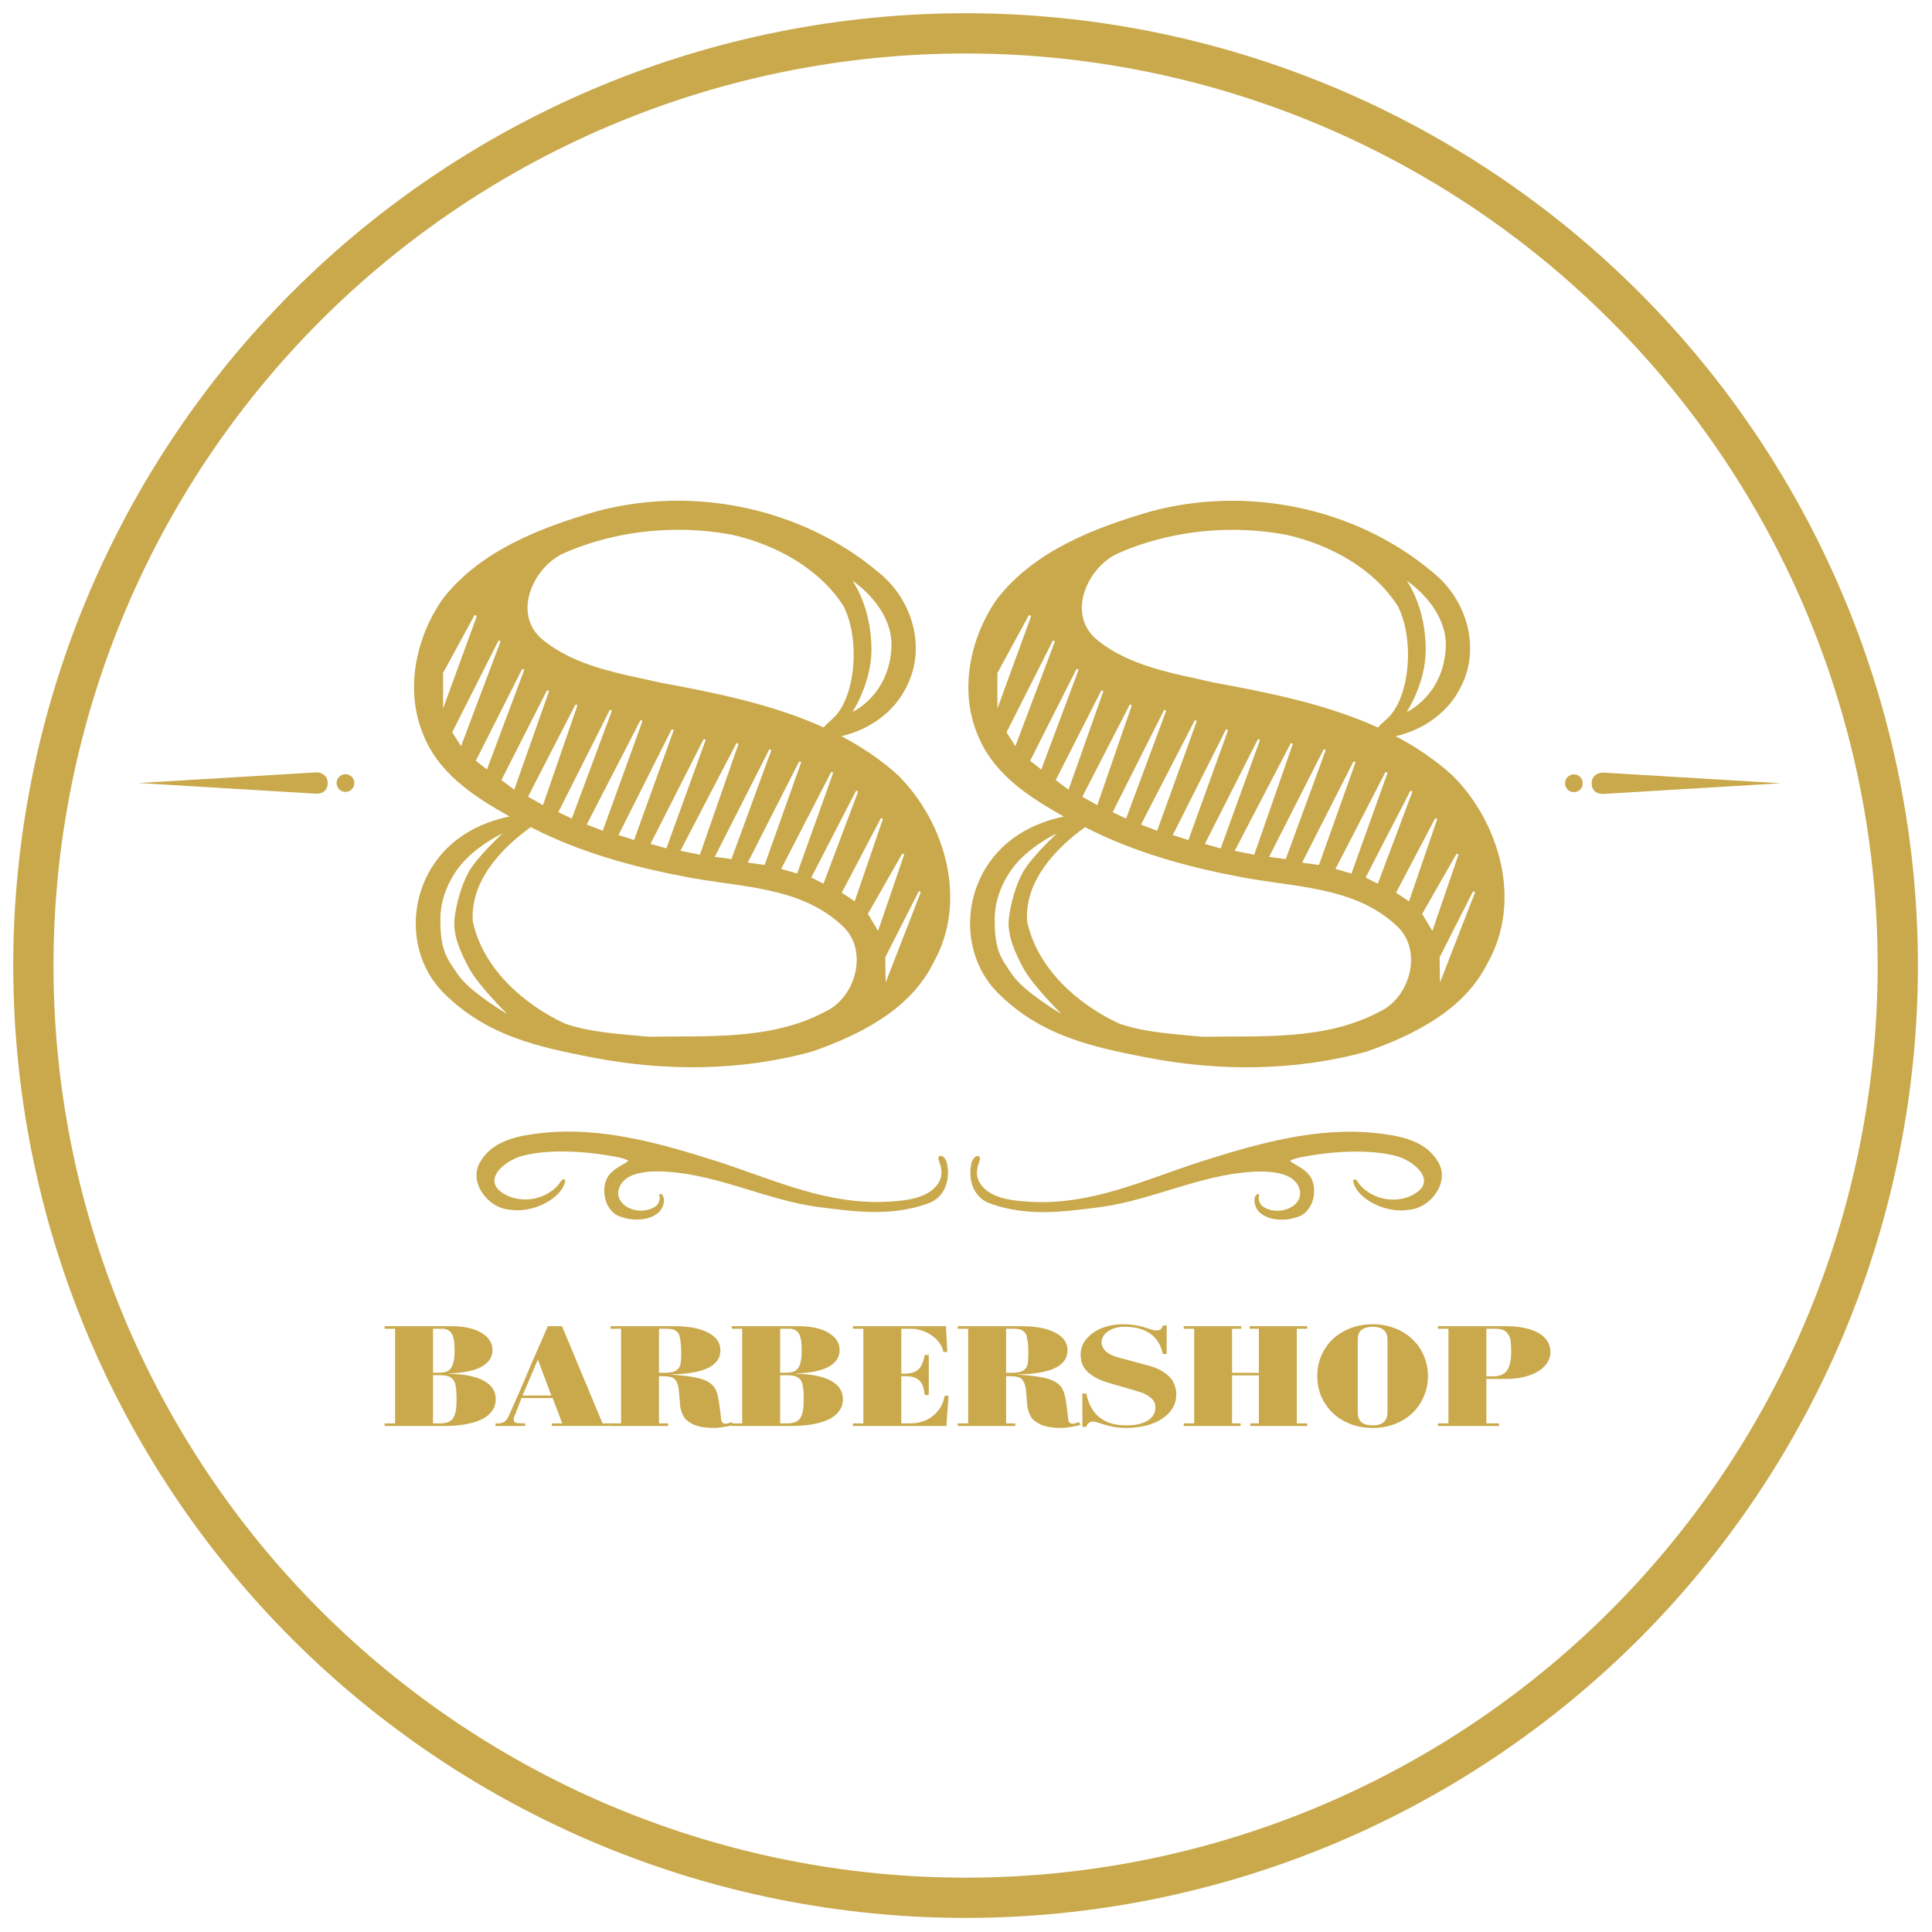 <svg width="48" height="48" viewBox="0 0 48 48" fill="none" xmlns="http://www.w3.org/2000/svg">
<g clip-path="url(#clip0_80_264)">
<path d="M23.99 0.829C27.031 0.829 30.043 1.428 32.853 2.591C35.663 3.755 38.216 5.461 40.367 7.612C42.518 9.763 44.224 12.317 45.387 15.127C46.551 17.936 47.15 20.948 47.15 23.99C47.15 27.031 46.551 30.043 45.387 32.853C44.224 35.663 42.517 38.216 40.367 40.367C38.216 42.517 35.663 44.223 32.853 45.387C30.043 46.551 27.031 47.15 23.99 47.15C20.948 47.15 17.936 46.551 15.127 45.387C12.317 44.223 9.763 42.517 7.612 40.367C5.461 38.216 3.755 35.663 2.591 32.853C1.428 30.043 0.829 27.031 0.829 23.99C0.829 17.847 3.269 11.955 7.612 7.612C11.956 3.268 17.847 0.829 23.99 0.829Z" stroke="#C9A94C" stroke-miterlimit="5" stroke-linecap="round" stroke-linejoin="round"/>
<path d="M27.893 32.9C27.756 32.9 27.622 32.918 27.492 32.956C27.362 32.991 27.247 33.046 27.146 33.121C26.947 33.272 26.848 33.445 26.848 33.643C26.848 33.776 26.877 33.889 26.934 33.98C26.996 34.072 27.086 34.151 27.205 34.217C27.306 34.275 27.424 34.323 27.557 34.361C27.694 34.401 27.824 34.438 27.947 34.473C28.07 34.509 28.189 34.544 28.304 34.579C28.42 34.614 28.515 34.664 28.591 34.727C28.667 34.788 28.705 34.869 28.705 34.97C28.705 35.106 28.642 35.214 28.515 35.294C28.393 35.373 28.212 35.413 27.974 35.413C27.425 35.413 27.097 35.149 26.989 34.621H26.891V35.449H26.989C26.996 35.416 27.014 35.386 27.043 35.361C27.072 35.332 27.111 35.318 27.162 35.318C27.191 35.318 27.227 35.327 27.27 35.343C27.314 35.357 27.375 35.376 27.454 35.399C27.534 35.423 27.615 35.441 27.698 35.456C27.785 35.47 27.875 35.477 27.969 35.477C28.145 35.477 28.312 35.458 28.467 35.42C28.626 35.38 28.763 35.322 28.878 35.244C29.109 35.087 29.225 34.886 29.225 34.642C29.225 34.551 29.206 34.464 29.171 34.382C29.138 34.3 29.087 34.23 29.019 34.174C28.95 34.115 28.882 34.069 28.813 34.033C28.748 33.998 28.671 33.968 28.58 33.942C28.501 33.918 28.395 33.889 28.261 33.854C28.128 33.816 27.981 33.777 27.822 33.737C27.66 33.695 27.543 33.64 27.471 33.572C27.402 33.502 27.368 33.43 27.368 33.357C27.368 33.245 27.422 33.151 27.53 33.076C27.638 33.001 27.774 32.963 27.936 32.963C28.2 32.963 28.413 33.019 28.575 33.132C28.737 33.245 28.842 33.414 28.889 33.639H28.986V32.931H28.889C28.889 32.953 28.876 32.978 28.851 33.009C28.826 33.039 28.788 33.054 28.737 33.054C28.694 33.054 28.651 33.048 28.607 33.033C28.568 33.019 28.506 32.999 28.423 32.974C28.348 32.95 28.265 32.932 28.174 32.921C28.088 32.907 27.994 32.9 27.893 32.9ZM34.102 32.9C33.9 32.9 33.715 32.934 33.545 33.002C33.375 33.068 33.229 33.159 33.106 33.276C32.987 33.391 32.894 33.528 32.825 33.685C32.76 33.842 32.727 34.01 32.727 34.188C32.727 34.367 32.76 34.534 32.825 34.692C32.894 34.846 32.987 34.983 33.106 35.1C33.225 35.215 33.37 35.306 33.539 35.375C33.709 35.443 33.897 35.477 34.102 35.477C34.308 35.477 34.496 35.443 34.665 35.375C34.835 35.306 34.979 35.215 35.099 35.1C35.218 34.983 35.31 34.846 35.375 34.692C35.443 34.534 35.477 34.367 35.477 34.188C35.477 34.01 35.443 33.842 35.375 33.685C35.31 33.528 35.216 33.391 35.093 33.276C34.974 33.159 34.83 33.068 34.66 33.002C34.49 32.934 34.304 32.9 34.102 32.9ZM9.556 32.949V33.012H9.816V35.364H9.556V35.428H11.056C11.244 35.428 11.415 35.413 11.57 35.385C11.726 35.357 11.859 35.316 11.971 35.262C12.083 35.206 12.168 35.136 12.225 35.054C12.287 34.97 12.317 34.872 12.317 34.762C12.317 34.563 12.216 34.409 12.014 34.301C11.812 34.193 11.523 34.136 11.148 34.132V34.125C11.516 34.111 11.789 34.054 11.965 33.956C12.146 33.855 12.236 33.716 12.236 33.54C12.236 33.453 12.213 33.374 12.166 33.301C12.119 33.228 12.05 33.166 11.96 33.114C11.873 33.06 11.767 33.019 11.641 32.991C11.518 32.963 11.379 32.949 11.224 32.949L9.556 32.949ZM13.611 32.949C13.449 33.32 13.312 33.633 13.2 33.889C13.092 34.145 13.001 34.357 12.929 34.526C12.857 34.693 12.799 34.823 12.756 34.917C12.716 35.008 12.686 35.078 12.664 35.125C12.642 35.169 12.628 35.199 12.62 35.213C12.617 35.224 12.613 35.233 12.61 35.237C12.577 35.289 12.541 35.323 12.501 35.339C12.465 35.356 12.417 35.364 12.355 35.364H12.312V35.428H13.048V35.364H12.994C12.908 35.364 12.846 35.358 12.81 35.346C12.778 35.332 12.761 35.303 12.761 35.258C12.761 35.242 12.767 35.221 12.777 35.195C12.785 35.183 12.803 35.139 12.832 35.061C12.861 34.984 12.902 34.875 12.956 34.734H13.73L13.969 35.364H13.709V35.427H15.165V35.364H14.97L13.963 32.949L13.611 32.949ZM15.17 32.949V33.012H15.43V35.364H15.17V35.428H16.6V35.364H16.372V34.192H16.491C16.571 34.192 16.636 34.201 16.686 34.22C16.737 34.236 16.775 34.268 16.8 34.315C16.829 34.359 16.849 34.421 16.86 34.498C16.87 34.575 16.879 34.673 16.887 34.79C16.89 34.879 16.899 34.955 16.914 35.016C16.932 35.077 16.952 35.128 16.973 35.17C16.995 35.213 17.02 35.248 17.049 35.276C17.082 35.304 17.118 35.33 17.157 35.353C17.23 35.398 17.316 35.43 17.417 35.449C17.518 35.467 17.632 35.477 17.758 35.477C17.784 35.477 17.816 35.474 17.856 35.47C17.899 35.465 17.942 35.459 17.986 35.452C18.032 35.445 18.076 35.437 18.116 35.428C18.139 35.422 18.161 35.417 18.18 35.411V35.428H19.68C19.868 35.428 20.039 35.413 20.194 35.385C20.35 35.357 20.483 35.316 20.595 35.262C20.707 35.206 20.792 35.136 20.849 35.054C20.911 34.97 20.942 34.872 20.942 34.762C20.942 34.563 20.84 34.409 20.638 34.301C20.436 34.193 20.148 34.136 19.772 34.132V34.125C20.14 34.111 20.413 34.054 20.59 33.956C20.77 33.855 20.86 33.716 20.86 33.54C20.86 33.453 20.837 33.374 20.79 33.301C20.743 33.228 20.674 33.166 20.584 33.114C20.498 33.06 20.391 33.019 20.265 32.991C20.142 32.963 20.003 32.949 19.848 32.949H18.18V33.012H18.44V35.364H18.202L18.18 35.332C18.159 35.339 18.135 35.348 18.11 35.357C18.088 35.366 18.063 35.371 18.034 35.371C17.966 35.371 17.928 35.343 17.921 35.287L17.872 34.896C17.861 34.816 17.849 34.747 17.834 34.688C17.823 34.629 17.807 34.579 17.785 34.537C17.767 34.495 17.744 34.458 17.715 34.428C17.686 34.397 17.652 34.369 17.612 34.343C17.522 34.284 17.394 34.241 17.228 34.213C17.065 34.185 16.881 34.165 16.675 34.153V34.146C17.491 34.132 17.899 33.932 17.899 33.547C17.899 33.362 17.798 33.217 17.596 33.111C17.397 33.003 17.117 32.949 16.757 32.949L15.17 32.949ZM21.191 32.949V33.012H21.45V35.364H21.191V35.428H23.513L23.567 34.678H23.47C23.441 34.84 23.376 34.976 23.275 35.086C23.174 35.194 23.064 35.268 22.945 35.308C22.89 35.327 22.838 35.34 22.788 35.35C22.741 35.359 22.665 35.364 22.56 35.364H22.392V34.192H22.512C22.609 34.192 22.687 34.206 22.744 34.234C22.802 34.262 22.847 34.298 22.88 34.343C22.912 34.388 22.934 34.438 22.945 34.494C22.959 34.551 22.97 34.606 22.977 34.66H23.075V33.664H22.977C22.959 33.748 22.937 33.821 22.912 33.882C22.887 33.941 22.854 33.989 22.815 34.026C22.775 34.061 22.726 34.087 22.669 34.104C22.614 34.12 22.548 34.128 22.468 34.128H22.392V33.012H22.636C22.737 33.012 22.834 33.03 22.928 33.065C23.022 33.098 23.105 33.143 23.177 33.199C23.25 33.253 23.307 33.314 23.351 33.382C23.398 33.45 23.427 33.519 23.437 33.59H23.535L23.502 32.949L21.191 32.949ZM23.794 32.949V33.012H24.054V35.364H23.794V35.428H25.224V35.364H24.996V34.192H25.116C25.195 34.192 25.26 34.201 25.31 34.22C25.361 34.236 25.399 34.268 25.424 34.315C25.453 34.359 25.473 34.421 25.484 34.498C25.495 34.575 25.504 34.673 25.511 34.79C25.515 34.879 25.523 34.955 25.538 35.016C25.556 35.077 25.576 35.128 25.597 35.17C25.619 35.213 25.644 35.248 25.673 35.276C25.706 35.304 25.742 35.33 25.781 35.353C25.854 35.398 25.94 35.43 26.041 35.449C26.142 35.467 26.256 35.477 26.382 35.477C26.408 35.477 26.44 35.474 26.48 35.47C26.523 35.465 26.567 35.459 26.61 35.452C26.657 35.445 26.7 35.437 26.74 35.428C26.783 35.418 26.819 35.407 26.848 35.396L26.805 35.332C26.783 35.339 26.76 35.348 26.734 35.357C26.713 35.366 26.687 35.371 26.659 35.371C26.59 35.371 26.552 35.343 26.545 35.287L26.496 34.896C26.485 34.816 26.473 34.747 26.458 34.688C26.447 34.629 26.431 34.579 26.409 34.537C26.391 34.495 26.368 34.458 26.339 34.428C26.31 34.397 26.276 34.369 26.236 34.343C26.146 34.284 26.018 34.241 25.852 34.213C25.689 34.185 25.505 34.165 25.3 34.153V34.146C26.115 34.132 26.523 33.932 26.523 33.547C26.523 33.362 26.422 33.217 26.22 33.111C26.021 33.003 25.742 32.949 25.381 32.949L23.794 32.949ZM29.409 32.949V33.012H29.669V35.364H29.409V35.428H30.822V35.364H30.61V34.171H31.276V35.364H31.065V35.428H32.478V35.364H32.218V33.012H32.478V32.949H31.049V33.012H31.276V34.107H30.61V33.012H30.838V32.949H29.409ZM35.727 32.949V33.012H35.986V35.364H35.727V35.428H37.242V35.364H36.928V34.259H37.432C37.587 34.259 37.731 34.242 37.865 34.209C37.999 34.176 38.114 34.131 38.212 34.072C38.309 34.013 38.385 33.943 38.439 33.861C38.493 33.776 38.52 33.684 38.52 33.583C38.52 33.482 38.493 33.393 38.439 33.315C38.388 33.235 38.314 33.168 38.217 33.114C38.12 33.06 38.002 33.019 37.865 32.991C37.731 32.963 37.584 32.949 37.421 32.949H35.727ZM34.097 32.963C34.22 32.963 34.312 32.989 34.373 33.04C34.438 33.09 34.471 33.171 34.471 33.283V35.086C34.471 35.199 34.438 35.282 34.373 35.336C34.312 35.388 34.221 35.413 34.102 35.413C33.983 35.413 33.891 35.388 33.826 35.336C33.765 35.284 33.734 35.202 33.734 35.09V33.283C33.734 33.161 33.769 33.078 33.837 33.033C33.909 32.987 33.996 32.963 34.097 32.963ZM10.758 33.012H10.98C11.031 33.012 11.076 33.02 11.116 33.037C11.155 33.053 11.191 33.085 11.224 33.132C11.242 33.16 11.258 33.206 11.273 33.269C11.287 33.333 11.294 33.426 11.294 33.551C11.294 33.671 11.285 33.767 11.267 33.84C11.249 33.913 11.224 33.969 11.191 34.009C11.159 34.046 11.117 34.072 11.067 34.086C11.02 34.098 10.968 34.104 10.91 34.104H10.758V33.012ZM16.372 33.012H16.535C16.643 33.012 16.717 33.023 16.757 33.044C16.8 33.065 16.836 33.099 16.865 33.146C16.88 33.174 16.892 33.225 16.903 33.297C16.917 33.368 16.924 33.483 16.924 33.643C16.924 33.722 16.921 33.792 16.914 33.85C16.906 33.909 16.888 33.957 16.86 33.995C16.831 34.032 16.789 34.06 16.735 34.079C16.681 34.098 16.605 34.107 16.508 34.107H16.372L16.372 33.012ZM19.382 33.012H19.604C19.655 33.012 19.7 33.02 19.74 33.037C19.779 33.053 19.816 33.085 19.848 33.132C19.866 33.16 19.882 33.206 19.897 33.269C19.911 33.333 19.918 33.426 19.918 33.551C19.918 33.671 19.909 33.767 19.891 33.84C19.873 33.913 19.848 33.969 19.815 34.009C19.783 34.046 19.741 34.072 19.691 34.086C19.644 34.098 19.592 34.104 19.534 34.104H19.382V33.012ZM24.996 33.012H25.159C25.267 33.012 25.341 33.023 25.381 33.044C25.424 33.065 25.46 33.099 25.489 33.146C25.504 33.174 25.516 33.225 25.527 33.297C25.541 33.368 25.549 33.483 25.549 33.643C25.549 33.722 25.545 33.792 25.538 33.85C25.531 33.909 25.513 33.957 25.484 33.995C25.455 34.032 25.413 34.06 25.359 34.079C25.305 34.098 25.229 34.107 25.132 34.107H24.996L24.996 33.012ZM36.928 33.012H37.15C37.273 33.012 37.36 33.036 37.41 33.083C37.464 33.13 37.5 33.186 37.519 33.252C37.533 33.306 37.54 33.362 37.54 33.421C37.544 33.477 37.545 33.529 37.545 33.576C37.545 33.709 37.533 33.817 37.508 33.9C37.486 33.979 37.454 34.042 37.41 34.086C37.37 34.128 37.322 34.158 37.264 34.174C37.206 34.188 37.145 34.195 37.08 34.195H36.928L36.928 33.012ZM13.357 33.79H13.368L13.698 34.671H12.983L13.357 33.79ZM10.758 34.167H10.921C11.032 34.167 11.112 34.179 11.159 34.202C11.209 34.223 11.251 34.26 11.283 34.311C11.29 34.325 11.298 34.342 11.305 34.361C11.312 34.38 11.318 34.407 11.321 34.442C11.329 34.474 11.334 34.517 11.337 34.568C11.341 34.618 11.343 34.679 11.343 34.752C11.343 34.82 11.341 34.881 11.337 34.935C11.334 34.986 11.329 35.032 11.321 35.072C11.292 35.192 11.245 35.27 11.18 35.308C11.116 35.345 11.034 35.364 10.937 35.364H10.758V34.167ZM19.382 34.167H19.545C19.657 34.167 19.736 34.179 19.783 34.202C19.834 34.223 19.875 34.26 19.907 34.311C19.915 34.325 19.922 34.342 19.929 34.361C19.936 34.38 19.942 34.407 19.945 34.442C19.953 34.474 19.958 34.517 19.962 34.568C19.965 34.618 19.967 34.679 19.967 34.752C19.967 34.82 19.965 34.881 19.962 34.935C19.958 34.986 19.953 35.032 19.945 35.072C19.916 35.192 19.869 35.27 19.805 35.308C19.74 35.345 19.659 35.364 19.561 35.364H19.382V34.167Z" fill="#C9A94C"/>
<path d="M33.621 29.363C33.732 29.814 34.463 30.154 35.002 30.056C35.547 30.02 36.049 29.351 35.716 28.847C35.4 28.32 34.742 28.212 34.187 28.152C32.704 27.991 31.228 28.418 29.821 28.864C28.412 29.324 27.111 29.94 25.613 29.859C25.193 29.837 24.616 29.788 24.363 29.419C24.258 29.267 24.262 29.141 24.285 29.01C24.308 28.876 24.384 28.788 24.329 28.736C24.271 28.679 24.165 28.774 24.136 28.897C24.044 29.302 24.18 29.751 24.596 29.9C25.556 30.245 26.471 30.099 27.392 29.983C28.651 29.799 29.822 29.194 31.096 29.114C31.503 29.089 32.083 29.109 32.258 29.469C32.471 29.908 31.868 30.228 31.44 30.013C31.377 29.981 31.304 29.935 31.279 29.823C31.255 29.719 31.29 29.718 31.281 29.682C31.269 29.636 31.156 29.679 31.167 29.844C31.197 30.282 31.816 30.406 32.279 30.22C32.683 30.057 32.76 29.421 32.494 29.154C32.368 29.028 32.324 29.021 32.057 28.854C32.023 28.832 32.201 28.775 32.298 28.755C32.986 28.618 33.937 28.534 34.662 28.713C35.105 28.822 35.707 29.308 35.163 29.65C34.736 29.918 34.141 29.828 33.798 29.45C33.763 29.411 33.722 29.331 33.683 29.309C33.647 29.288 33.61 29.315 33.621 29.363Z" fill="#C9A94C"/>
<path d="M14.04 29.359C13.929 29.81 13.198 30.151 12.659 30.053C12.115 30.017 11.612 29.348 11.946 28.844C12.262 28.317 12.919 28.208 13.474 28.148C14.958 27.988 16.434 28.415 17.841 28.861C19.249 29.321 20.551 29.937 22.049 29.856C22.469 29.834 23.045 29.785 23.299 29.416C23.404 29.263 23.399 29.138 23.377 29.006C23.354 28.873 23.278 28.785 23.332 28.732C23.391 28.675 23.497 28.771 23.525 28.894C23.617 29.298 23.481 29.748 23.066 29.897C22.105 30.242 21.191 30.096 20.27 29.98C19.011 29.796 17.84 29.19 16.566 29.111C16.159 29.085 15.579 29.105 15.404 29.465C15.191 29.904 15.794 30.225 16.221 30.01C16.285 29.977 16.358 29.931 16.383 29.819C16.407 29.715 16.372 29.715 16.381 29.678C16.393 29.632 16.506 29.676 16.495 29.841C16.465 30.279 15.846 30.403 15.383 30.216C14.979 30.054 14.901 29.418 15.168 29.151C15.293 29.025 15.338 29.017 15.605 28.85C15.639 28.829 15.461 28.771 15.364 28.752C14.676 28.615 13.725 28.531 13 28.71C12.557 28.819 11.955 29.305 12.499 29.647C12.926 29.915 13.521 29.825 13.864 29.447C13.899 29.408 13.94 29.328 13.979 29.306C14.015 29.285 14.052 29.311 14.04 29.359Z" fill="#C9A94C"/>
<path d="M39.813 19.195C39.708 19.198 39.544 19.264 39.544 19.46C39.544 19.692 39.742 19.73 39.833 19.725L44.245 19.46L39.833 19.195C39.827 19.195 39.82 19.195 39.813 19.195ZM39.102 19.239C39.074 19.239 39.045 19.245 39.018 19.256C38.991 19.267 38.967 19.284 38.947 19.304C38.926 19.325 38.91 19.349 38.899 19.376C38.888 19.402 38.882 19.431 38.882 19.46C38.882 19.489 38.888 19.518 38.899 19.544C38.91 19.571 38.926 19.596 38.947 19.616C38.967 19.637 38.991 19.653 39.018 19.664C39.045 19.675 39.074 19.681 39.102 19.681C39.132 19.681 39.16 19.675 39.187 19.664C39.214 19.653 39.238 19.637 39.258 19.616C39.279 19.596 39.295 19.571 39.306 19.544C39.317 19.518 39.323 19.489 39.323 19.46C39.323 19.431 39.317 19.402 39.306 19.376C39.295 19.349 39.279 19.325 39.258 19.304C39.238 19.284 39.214 19.267 39.187 19.256C39.16 19.245 39.132 19.239 39.102 19.239Z" fill="#C9A94C"/>
<path d="M7.873 19.189C7.866 19.189 7.859 19.189 7.853 19.19L3.441 19.454L7.853 19.719C7.943 19.725 8.142 19.686 8.142 19.454C8.142 19.259 7.977 19.192 7.873 19.189ZM8.583 19.234C8.554 19.234 8.525 19.24 8.499 19.251C8.472 19.262 8.448 19.278 8.427 19.299C8.407 19.319 8.39 19.343 8.379 19.37C8.368 19.397 8.363 19.426 8.363 19.454C8.363 19.483 8.368 19.512 8.379 19.539C8.39 19.566 8.407 19.59 8.427 19.61C8.448 19.631 8.472 19.647 8.499 19.658C8.525 19.669 8.554 19.675 8.583 19.675C8.612 19.675 8.641 19.669 8.668 19.658C8.694 19.647 8.719 19.631 8.739 19.61C8.76 19.59 8.776 19.566 8.787 19.539C8.798 19.512 8.804 19.483 8.804 19.454C8.804 19.426 8.798 19.397 8.787 19.37C8.776 19.343 8.76 19.319 8.739 19.299C8.719 19.278 8.694 19.262 8.668 19.251C8.641 19.24 8.612 19.234 8.583 19.234Z" fill="#C9A94C"/>
<path d="M30.665 12.441C29.961 12.437 29.256 12.525 28.576 12.71C27.178 13.118 25.704 13.688 24.778 14.871C24.126 15.792 23.844 17.057 24.243 18.138C24.617 19.185 25.503 19.767 26.433 20.288C26.433 20.288 26.008 20.357 25.546 20.595C23.904 21.44 23.68 23.547 24.781 24.658C25.855 25.742 27.157 26.014 28.476 26.271C30.271 26.621 32.177 26.618 33.961 26.124C35.141 25.708 36.388 25.089 36.967 23.912C37.82 22.393 37.265 20.434 36.079 19.259C35.648 18.87 35.175 18.554 34.674 18.29C35.367 18.137 36.015 17.68 36.312 17.027C36.785 16.075 36.431 14.907 35.634 14.25C34.261 13.077 32.464 12.454 30.665 12.441ZM30.64 13.164C31.087 13.165 31.533 13.207 31.97 13.289C33.048 13.537 34.129 14.118 34.735 15.069C35.162 15.941 35.012 17.374 34.454 17.863C34.347 17.956 34.278 18.025 34.237 18.076C32.964 17.497 31.543 17.213 30.18 16.962C29.157 16.728 28.032 16.56 27.21 15.857C26.509 15.217 27.026 14.092 27.774 13.748C28.671 13.355 29.657 13.161 30.64 13.164ZM34.948 14.426C34.948 14.426 35.976 15.092 35.919 16.103C35.852 17.29 34.948 17.691 34.948 17.691C34.948 17.691 35.421 16.981 35.422 16.147C35.424 15.063 34.948 14.426 34.948 14.426ZM25.578 15.284C25.586 15.284 25.595 15.286 25.605 15.296C25.62 15.309 25.606 15.344 25.606 15.344L24.78 17.603V16.721L25.555 15.295C25.555 15.295 25.564 15.285 25.578 15.284ZM26.174 15.916C26.18 15.916 26.187 15.917 26.194 15.922C26.21 15.932 26.2 15.959 26.2 15.959L25.227 18.538L25.007 18.194L26.152 15.927C26.152 15.927 26.161 15.917 26.174 15.916ZM26.761 16.623C26.767 16.623 26.774 16.624 26.782 16.629C26.797 16.64 26.788 16.666 26.788 16.666L25.87 19.119L25.594 18.901L26.739 16.634C26.739 16.634 26.748 16.624 26.761 16.623ZM27.379 17.153C27.385 17.152 27.392 17.154 27.399 17.158C27.415 17.169 27.405 17.195 27.405 17.195L26.548 19.621L26.229 19.381L27.357 17.164C27.357 17.164 27.366 17.154 27.379 17.153ZM28.085 17.506C28.091 17.505 28.098 17.507 28.105 17.511C28.121 17.522 28.111 17.548 28.111 17.548L27.262 20.004L26.89 19.795L28.063 17.517C28.063 17.517 28.072 17.507 28.085 17.506ZM28.943 17.639C28.948 17.639 28.954 17.641 28.959 17.645C28.976 17.655 28.965 17.681 28.965 17.681L27.977 20.338L27.643 20.179L28.917 17.65C28.917 17.65 28.928 17.638 28.943 17.639ZM29.702 17.897C29.707 17.897 29.713 17.899 29.719 17.903C29.735 17.913 29.725 17.939 29.725 17.939L28.748 20.64L28.348 20.487L29.677 17.908C29.677 17.908 29.687 17.896 29.702 17.897ZM30.476 18.122C30.482 18.122 30.488 18.123 30.495 18.128C30.512 18.138 30.502 18.165 30.502 18.165L29.526 20.871L29.137 20.747L30.453 18.133C30.453 18.133 30.462 18.123 30.476 18.122ZM31.27 18.365C31.276 18.364 31.282 18.366 31.29 18.37C31.306 18.381 31.296 18.407 31.296 18.407L30.328 21.078L29.934 20.968L31.247 18.375C31.247 18.375 31.256 18.366 31.27 18.365ZM32.086 18.464C32.092 18.463 32.099 18.465 32.106 18.47C32.122 18.48 32.112 18.506 32.112 18.506L31.161 21.235L30.676 21.139L32.063 18.475C32.063 18.475 32.073 18.465 32.086 18.464ZM32.902 18.618C32.908 18.618 32.915 18.619 32.922 18.624C32.938 18.635 32.928 18.661 32.928 18.661L31.944 21.345L31.531 21.288L32.88 18.629C32.88 18.629 32.889 18.619 32.902 18.618ZM33.644 18.917C33.65 18.917 33.657 18.919 33.664 18.923C33.68 18.934 33.67 18.96 33.67 18.96L32.769 21.49L32.35 21.433L33.622 18.928C33.622 18.928 33.631 18.919 33.644 18.917ZM34.438 19.182C34.444 19.182 34.451 19.183 34.458 19.188C34.474 19.198 34.464 19.225 34.464 19.225L33.577 21.703L33.179 21.589L34.416 19.193C34.416 19.193 34.425 19.183 34.438 19.182ZM35.057 19.648C35.063 19.648 35.069 19.649 35.077 19.654C35.093 19.665 35.083 19.691 35.083 19.691L34.231 21.956L33.928 21.802L35.034 19.659C35.034 19.659 35.043 19.649 35.057 19.648ZM35.673 20.329C35.679 20.329 35.686 20.33 35.693 20.335C35.709 20.346 35.7 20.372 35.7 20.372L35.007 22.394L34.685 22.178L35.651 20.34C35.651 20.34 35.66 20.33 35.673 20.329ZM26.96 20.549C26.976 20.558 26.992 20.567 27.008 20.576C28.179 21.171 29.469 21.532 30.759 21.776C32.094 22.049 33.618 22 34.68 22.984C35.364 23.577 35.051 24.782 34.267 25.139C32.927 25.852 31.354 25.732 29.884 25.758C29.188 25.69 28.469 25.66 27.804 25.431C26.763 24.944 25.773 24.061 25.519 22.899C25.448 21.91 26.206 21.092 26.96 20.549ZM26.262 20.702C26.262 20.702 25.627 21.29 25.419 21.662C25.223 22.011 25.104 22.486 25.066 22.809C25.015 23.234 25.219 23.666 25.419 24.044C25.652 24.485 26.376 25.195 26.376 25.195C26.376 25.195 25.448 24.651 25.154 24.221C24.875 23.814 24.703 23.618 24.713 22.809C24.718 22.372 24.894 21.925 25.154 21.573C25.555 21.032 26.262 20.702 26.262 20.702ZM36.203 21.212C36.209 21.211 36.216 21.213 36.223 21.217C36.239 21.228 36.229 21.254 36.229 21.254L35.587 23.128L35.333 22.707L36.181 21.223C36.181 21.223 36.189 21.213 36.203 21.212ZM36.617 22.146C36.622 22.147 36.628 22.148 36.634 22.152C36.65 22.163 36.64 22.189 36.64 22.189L35.777 24.41L35.766 23.785L36.591 22.158C36.591 22.158 36.602 22.146 36.617 22.146Z" fill="#C9A94C"/>
<path d="M16.893 12.44C16.189 12.435 15.484 12.524 14.804 12.709C13.406 13.117 11.932 13.687 11.007 14.869C10.354 15.791 10.072 17.056 10.471 18.137C10.845 19.184 11.732 19.765 12.662 20.286C12.662 20.286 12.236 20.355 11.774 20.593C10.133 21.439 9.908 23.545 11.009 24.656C12.084 25.741 13.385 26.013 14.704 26.27C16.499 26.62 18.405 26.617 20.189 26.122C21.369 25.707 22.616 25.087 23.195 23.91C24.049 22.391 23.493 20.433 22.307 19.257C21.877 18.869 21.404 18.552 20.903 18.289C21.595 18.136 22.243 17.679 22.54 17.025C23.013 16.073 22.659 14.905 21.862 14.249C20.489 13.076 18.693 12.453 16.893 12.44ZM16.868 13.163C17.315 13.164 17.761 13.206 18.198 13.288C19.276 13.536 20.357 14.117 20.963 15.068C21.39 15.94 21.24 17.372 20.682 17.861C20.576 17.955 20.506 18.023 20.465 18.074C19.192 17.496 17.771 17.212 16.408 16.96C15.385 16.727 14.26 16.559 13.438 15.855C12.737 15.216 13.254 14.09 14.002 13.746C14.899 13.353 15.885 13.16 16.868 13.163ZM21.176 14.425C21.176 14.425 22.204 15.091 22.147 16.102C22.08 17.288 21.176 17.69 21.176 17.69C21.176 17.69 21.649 16.98 21.651 16.146C21.652 15.062 21.176 14.425 21.176 14.425ZM11.806 15.283C11.814 15.282 11.823 15.285 11.834 15.294C11.848 15.308 11.834 15.342 11.834 15.342L11.008 17.602V16.719L11.784 15.293C11.784 15.293 11.793 15.284 11.806 15.283ZM12.402 15.915C12.408 15.914 12.415 15.916 12.422 15.92C12.438 15.931 12.428 15.957 12.428 15.957L11.455 18.537L11.235 18.193L12.38 15.925C12.38 15.925 12.389 15.916 12.402 15.915ZM12.989 16.622C12.995 16.622 13.002 16.623 13.01 16.628C13.026 16.638 13.016 16.665 13.016 16.665L12.098 19.118L11.822 18.9L12.967 16.633C12.967 16.633 12.976 16.623 12.989 16.622ZM13.607 17.151C13.613 17.151 13.62 17.152 13.627 17.157C13.643 17.168 13.633 17.194 13.633 17.194L12.776 19.619L12.457 19.38L13.585 17.162C13.585 17.162 13.594 17.152 13.607 17.151ZM14.313 17.504C14.319 17.504 14.326 17.505 14.333 17.51C14.349 17.521 14.339 17.547 14.339 17.547L13.49 20.003L13.118 19.794L14.291 17.515C14.291 17.515 14.3 17.505 14.313 17.504ZM15.171 17.637C15.176 17.638 15.182 17.639 15.188 17.643C15.204 17.654 15.194 17.68 15.194 17.68L14.206 20.337L13.871 20.178L15.145 17.648C15.145 17.648 15.156 17.637 15.171 17.637ZM15.931 17.895C15.936 17.896 15.941 17.897 15.947 17.901C15.963 17.912 15.953 17.938 15.953 17.938L14.976 20.639L14.577 20.486L15.905 17.906C15.905 17.906 15.915 17.895 15.931 17.895ZM16.704 18.121C16.71 18.12 16.716 18.122 16.724 18.126C16.74 18.137 16.73 18.163 16.73 18.163L15.754 20.87L15.366 20.746L16.681 18.131C16.681 18.131 16.691 18.122 16.704 18.121ZM17.498 18.363C17.504 18.363 17.511 18.364 17.518 18.369C17.534 18.38 17.524 18.406 17.524 18.406L16.556 21.076L16.162 20.967L17.476 18.374C17.476 18.374 17.485 18.364 17.498 18.363ZM18.314 18.462C18.32 18.462 18.327 18.463 18.334 18.468C18.35 18.479 18.34 18.505 18.34 18.505L17.389 21.234L16.904 21.138L18.292 18.473C18.292 18.473 18.301 18.464 18.314 18.462ZM19.13 18.617C19.136 18.617 19.143 18.618 19.15 18.623C19.166 18.633 19.156 18.66 19.156 18.66L18.172 21.344L17.759 21.287L19.108 18.628C19.108 18.628 19.117 18.618 19.13 18.617ZM19.872 18.916C19.878 18.916 19.885 18.917 19.892 18.922C19.908 18.933 19.898 18.959 19.898 18.959L18.997 21.489L18.578 21.431L19.85 18.927C19.85 18.927 19.859 18.917 19.872 18.916ZM20.666 19.181C20.672 19.18 20.679 19.182 20.686 19.186C20.702 19.197 20.692 19.223 20.692 19.223L19.805 21.702L19.408 21.588L20.644 19.192C20.644 19.192 20.653 19.182 20.666 19.181ZM21.285 19.647C21.291 19.647 21.298 19.648 21.305 19.653C21.321 19.663 21.311 19.69 21.311 19.69L20.459 21.955L20.156 21.801L21.262 19.658C21.262 19.658 21.272 19.648 21.285 19.647ZM21.901 20.328C21.907 20.328 21.914 20.329 21.922 20.334C21.938 20.344 21.928 20.37 21.928 20.37L21.235 22.393L20.914 22.177L21.879 20.339C21.879 20.339 21.888 20.329 21.901 20.328ZM13.188 20.548C13.204 20.557 13.22 20.566 13.236 20.575C14.407 21.17 15.697 21.531 16.988 21.775C18.323 22.048 19.846 21.999 20.908 22.983C21.593 23.575 21.279 24.781 20.495 25.138C19.155 25.85 17.582 25.73 16.113 25.757C15.416 25.688 14.697 25.659 14.032 25.43C12.992 24.942 12.002 24.06 11.747 22.898C11.676 21.909 12.434 21.091 13.188 20.548ZM12.491 20.701C12.491 20.701 11.855 21.289 11.647 21.66C11.452 22.01 11.333 22.485 11.294 22.808C11.243 23.233 11.447 23.664 11.647 24.043C11.88 24.484 12.604 25.194 12.604 25.194C12.604 25.194 11.676 24.649 11.382 24.219C11.104 23.812 10.931 23.616 10.941 22.808C10.946 22.37 11.122 21.923 11.382 21.572C11.783 21.031 12.491 20.701 12.491 20.701ZM22.431 21.21C22.437 21.21 22.444 21.211 22.451 21.216C22.467 21.227 22.457 21.253 22.457 21.253L21.815 23.127L21.562 22.705L22.409 21.221C22.409 21.221 22.418 21.211 22.431 21.21ZM22.846 22.145C22.851 22.145 22.856 22.147 22.862 22.151C22.878 22.162 22.868 22.188 22.868 22.188L22.005 24.409L21.994 23.784L22.82 22.156C22.82 22.156 22.83 22.145 22.846 22.145Z" fill="#C9A94C"/>
</g>
<defs>
<clipPath id="clip0_80_264">
<rect width="48" height="48" fill="white"/>
</clipPath>
</defs>
</svg>
